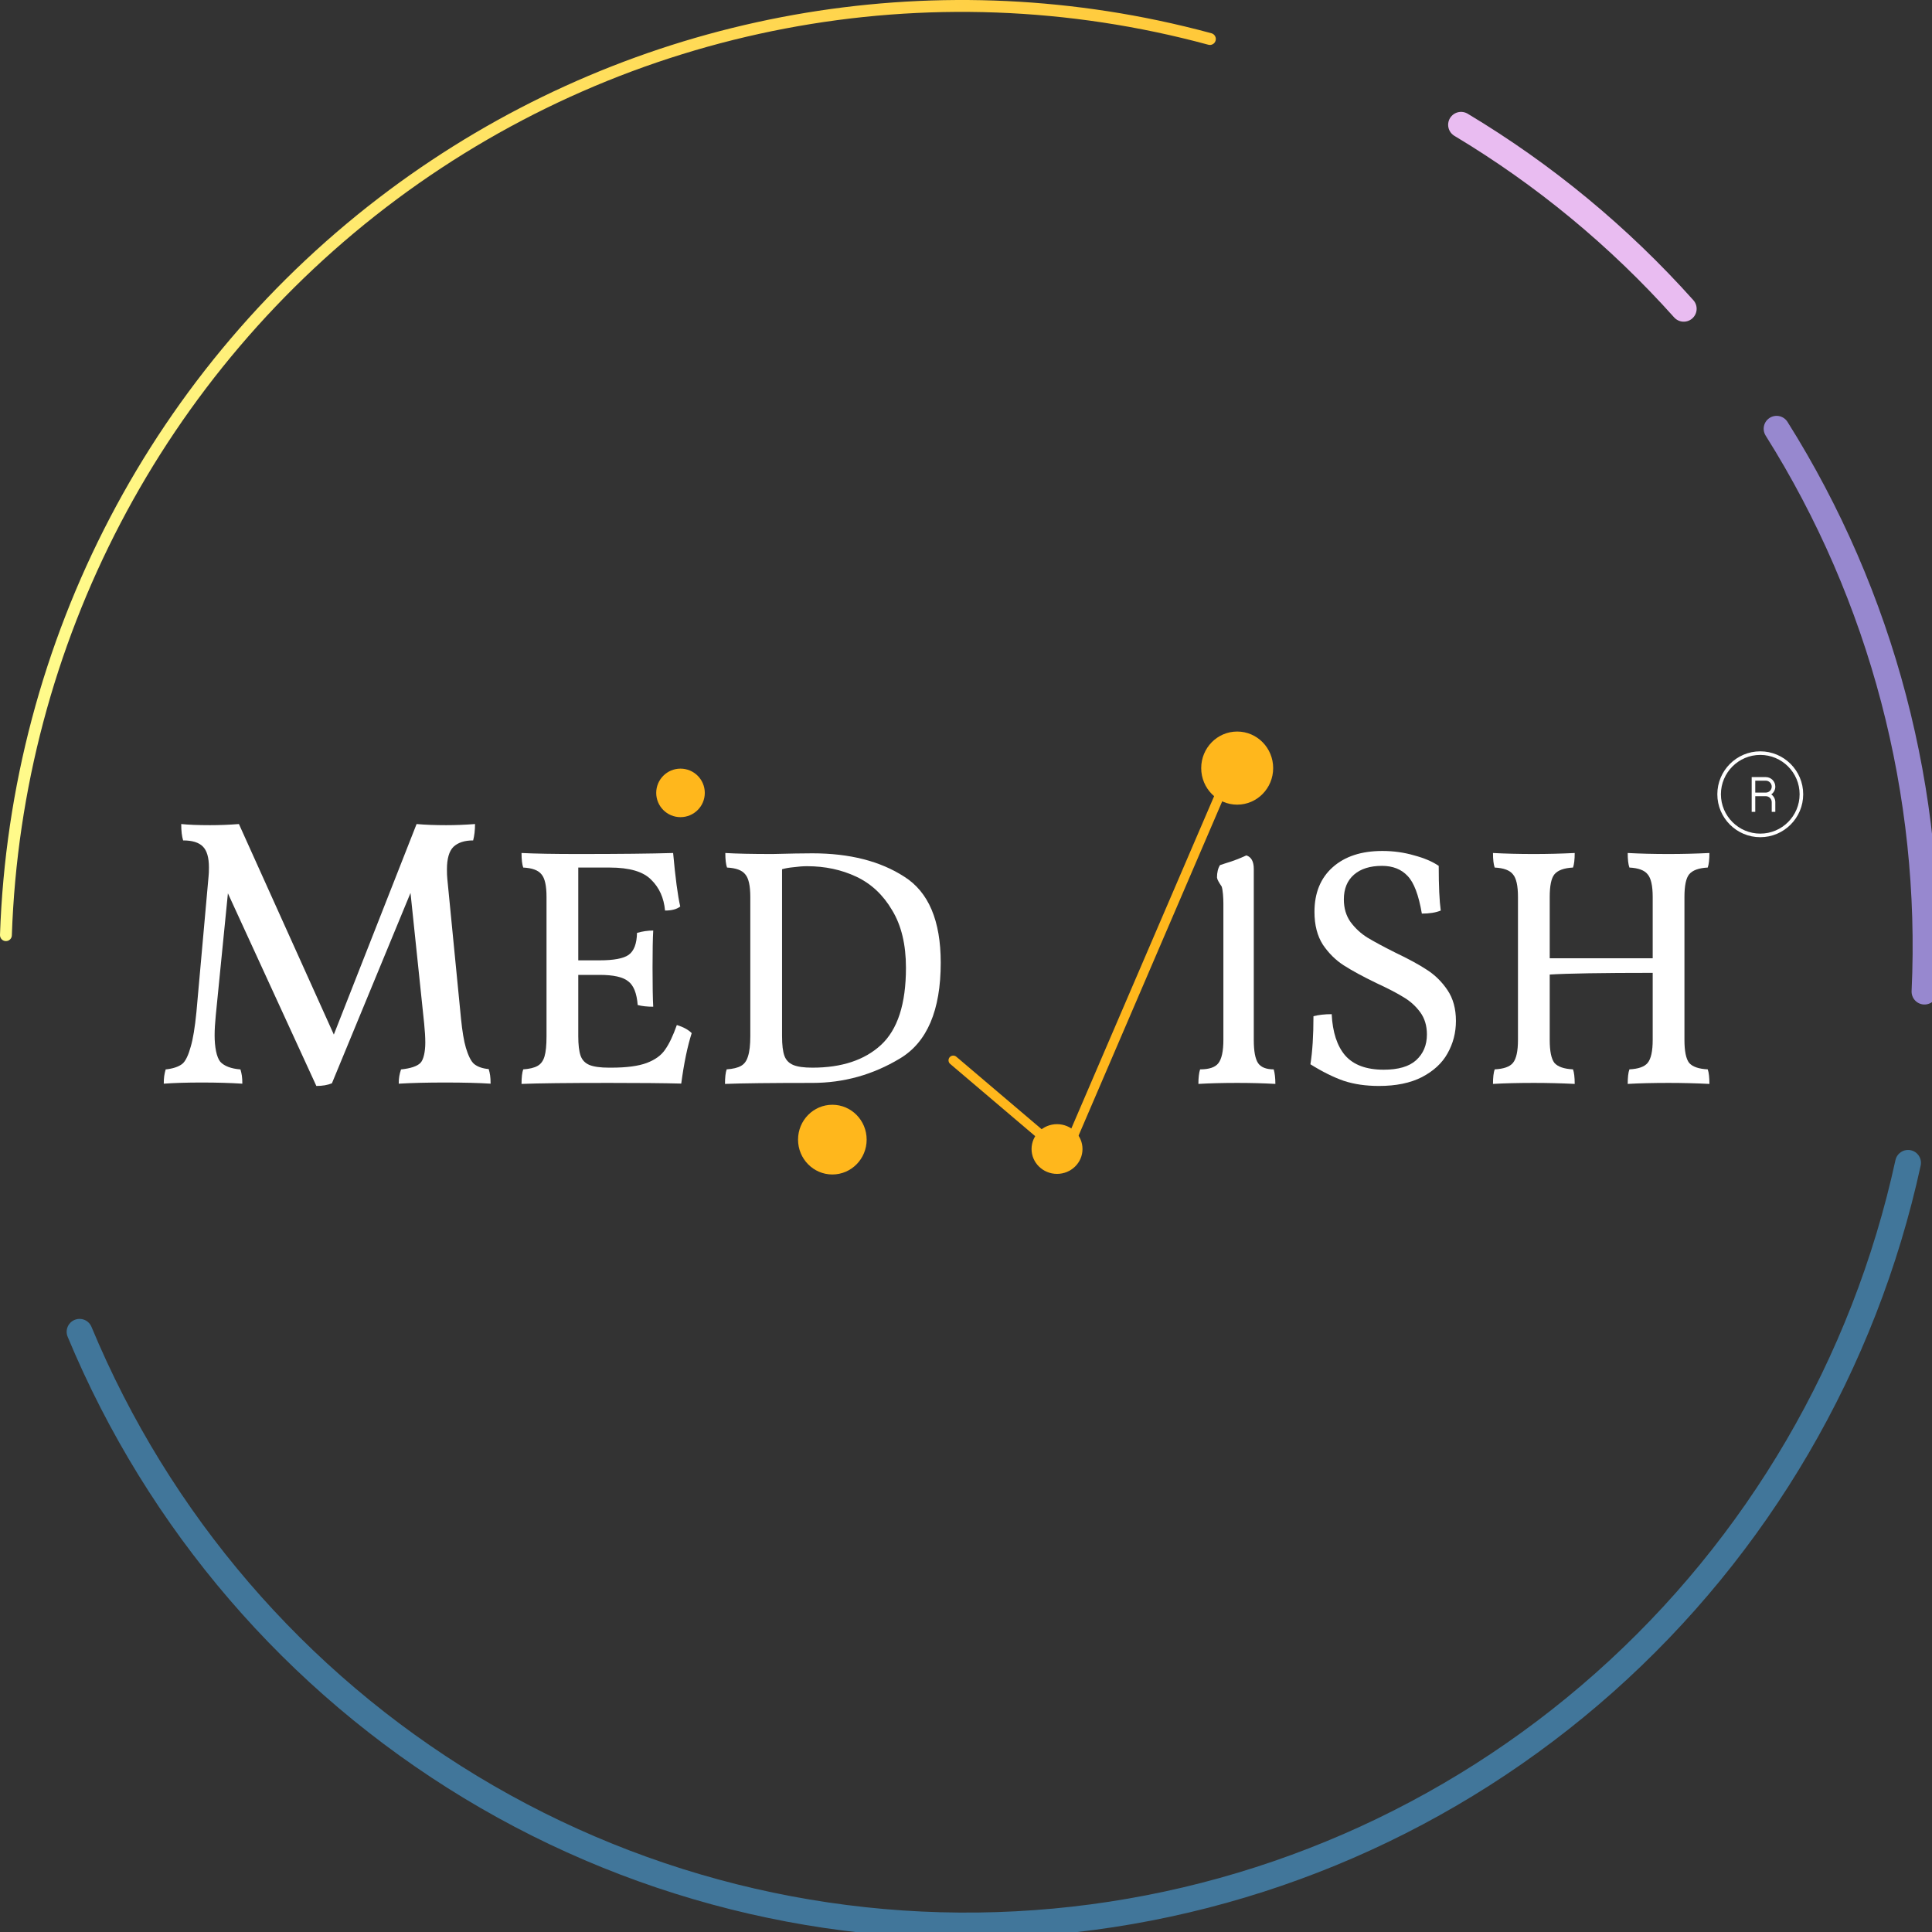 <svg width="90" height="90" viewBox="0 0 90 90" fill="none" xmlns="http://www.w3.org/2000/svg">
<rect x="0" y="0" width="90" height="90" fill="#333333" stroke="none"/>
<g clip-path="url(#clip0)">
<path d="M22.765 49.801C22.825 50.002 22.854 50.162 22.854 50.482C22.312 50.446 21.604 50.428 20.732 50.428C19.895 50.428 19.176 50.446 18.575 50.482C18.575 50.198 18.61 50.043 18.681 49.818C19.129 49.771 19.429 49.671 19.583 49.517C19.736 49.363 19.812 48.98 19.812 48.566C19.812 48.33 19.795 48.034 19.759 47.68L19.123 41.597L15.462 50.464C15.262 50.547 15.02 50.588 14.737 50.588L10.617 41.615L10.051 47.307C10.016 47.662 9.998 47.969 9.998 48.229C9.998 48.773 10.087 49.251 10.264 49.464C10.452 49.665 10.765 49.783 11.201 49.818C11.26 50.019 11.289 50.174 11.289 50.482C10.723 50.446 10.093 50.428 9.397 50.428C8.702 50.428 8.112 50.446 7.629 50.482C7.629 50.186 7.658 50.031 7.717 49.818C8.047 49.783 8.301 49.7 8.478 49.57C8.654 49.44 8.79 49.104 8.884 48.761C8.99 48.407 9.079 47.869 9.15 47.148L9.715 40.834C9.727 40.728 9.733 40.586 9.733 40.409C9.733 39.948 9.639 39.623 9.45 39.434C9.262 39.244 8.955 39.15 8.531 39.15C8.472 38.961 8.442 38.706 8.442 38.387C8.796 38.423 9.244 38.44 9.786 38.44C10.222 38.44 10.67 38.423 11.13 38.387L15.551 48.194L19.406 38.387C19.807 38.423 20.266 38.44 20.785 38.44C21.209 38.44 21.657 38.423 22.129 38.387C22.129 38.671 22.099 38.925 22.041 39.15C21.64 39.15 21.333 39.25 21.121 39.451C20.921 39.652 20.82 40.001 20.82 40.498C20.82 40.687 20.826 40.834 20.838 40.941L21.475 47.449C21.534 48.04 21.61 48.495 21.704 48.815C21.799 49.122 21.928 49.44 22.093 49.57C22.259 49.7 22.483 49.777 22.765 49.801H22.765Z" fill="white"/>
<path d="M31.53 47.749C31.835 47.843 32.065 47.969 32.222 48.127C32.023 48.748 31.861 49.531 31.735 50.477C30.917 50.456 29.795 50.446 28.369 50.446C26.44 50.446 25.082 50.462 24.295 50.493C24.295 50.188 24.322 49.962 24.374 49.815C24.668 49.794 24.888 49.741 25.035 49.657C25.192 49.573 25.302 49.426 25.365 49.215C25.428 49.005 25.459 48.69 25.459 48.269V41.786C25.459 41.26 25.381 40.908 25.223 40.729C25.076 40.54 24.793 40.435 24.374 40.414C24.322 40.267 24.295 40.041 24.295 39.736C24.914 39.767 25.795 39.783 26.938 39.783C28.846 39.783 30.319 39.767 31.357 39.736C31.462 40.892 31.572 41.723 31.688 42.228C31.53 42.354 31.294 42.417 30.98 42.417C30.927 41.828 30.713 41.35 30.335 40.982C29.968 40.603 29.323 40.414 28.401 40.414H26.938V44.736H27.929C28.589 44.736 29.04 44.652 29.281 44.483C29.533 44.305 29.664 43.963 29.674 43.458C29.926 43.385 30.178 43.348 30.43 43.348C30.409 43.705 30.398 44.278 30.398 45.067C30.398 45.929 30.409 46.539 30.43 46.897C30.146 46.897 29.905 46.87 29.706 46.818C29.664 46.271 29.517 45.903 29.266 45.714C29.024 45.514 28.579 45.414 27.929 45.414H26.938V48.269C26.938 48.669 26.974 48.974 27.048 49.184C27.121 49.384 27.258 49.526 27.457 49.61C27.666 49.694 27.971 49.736 28.369 49.736H28.463C29.187 49.736 29.743 49.662 30.131 49.515C30.519 49.368 30.802 49.163 30.98 48.9C31.169 48.637 31.352 48.253 31.53 47.749Z" fill="white"/>
<path d="M37.846 39.751C39.577 39.751 41.003 40.114 42.125 40.84C43.257 41.555 43.823 42.89 43.823 44.846C43.823 47.065 43.189 48.553 41.92 49.31C40.662 50.067 39.304 50.446 37.846 50.446C35.917 50.446 34.559 50.462 33.773 50.493C33.773 50.188 33.799 49.962 33.851 49.815C34.145 49.794 34.365 49.741 34.512 49.657C34.669 49.573 34.779 49.426 34.842 49.215C34.916 48.995 34.952 48.679 34.952 48.269V41.786C34.952 41.26 34.874 40.908 34.716 40.729C34.57 40.54 34.286 40.435 33.867 40.414C33.815 40.267 33.788 40.041 33.788 39.736C34.281 39.767 35.015 39.783 35.99 39.783C36.808 39.762 37.427 39.751 37.846 39.751V39.751ZM37.846 49.736C39.209 49.736 40.274 49.384 41.039 48.679C41.815 47.964 42.203 46.765 42.203 45.083C42.203 44 41.988 43.106 41.558 42.401C41.139 41.686 40.583 41.166 39.891 40.84C39.199 40.514 38.434 40.351 37.595 40.351C37.406 40.351 37.196 40.367 36.966 40.398C36.745 40.419 36.567 40.451 36.431 40.493V48.269C36.431 48.679 36.468 48.984 36.541 49.184C36.614 49.384 36.751 49.526 36.95 49.61C37.149 49.694 37.448 49.736 37.846 49.736Z" fill="white"/>
<path d="M58.406 48.443C58.406 48.968 58.474 49.331 58.61 49.531C58.746 49.72 58.988 49.815 59.334 49.815C59.386 49.994 59.412 50.22 59.412 50.493C58.867 50.462 58.275 50.446 57.635 50.446C56.953 50.446 56.35 50.462 55.826 50.493C55.826 50.209 55.852 49.983 55.905 49.815C56.324 49.815 56.607 49.72 56.754 49.531C56.911 49.331 56.99 48.968 56.99 48.443V42.087C56.99 41.814 56.964 41.458 56.911 41.3C56.642 40.904 56.716 40.9 56.692 40.883C56.692 40.641 56.739 40.447 56.833 40.3C57.246 40.154 57.401 40.148 58.06 39.848C58.29 39.921 58.406 40.132 58.406 40.479V41.7V48.443Z" fill="white"/>
<path d="M64.395 39.641C64.909 39.641 65.401 39.709 65.873 39.846C66.345 39.972 66.728 40.135 67.021 40.335C67.021 41.271 67.053 41.965 67.116 42.417C66.885 42.512 66.591 42.559 66.235 42.559C66.088 41.697 65.868 41.113 65.574 40.808C65.281 40.493 64.882 40.335 64.379 40.335C63.823 40.335 63.388 40.472 63.074 40.745C62.759 41.019 62.602 41.403 62.602 41.897C62.602 42.307 62.706 42.659 62.916 42.954C63.136 43.248 63.398 43.49 63.703 43.679C64.017 43.868 64.447 44.1 64.992 44.373C65.611 44.668 66.104 44.936 66.471 45.178C66.848 45.419 67.168 45.735 67.43 46.124C67.692 46.513 67.823 46.992 67.823 47.559C67.823 48.106 67.692 48.611 67.43 49.074C67.179 49.526 66.78 49.894 66.235 50.178C65.7 50.451 65.034 50.588 64.237 50.588C63.629 50.588 63.084 50.509 62.602 50.351C62.119 50.183 61.6 49.925 61.044 49.578C61.139 48.99 61.186 48.243 61.186 47.339C61.427 47.276 61.71 47.244 62.035 47.244C62.077 48.085 62.287 48.727 62.664 49.168C63.053 49.61 63.65 49.831 64.458 49.831C65.139 49.831 65.642 49.684 65.968 49.389C66.303 49.084 66.471 48.685 66.471 48.19C66.471 47.78 66.366 47.433 66.156 47.149C65.947 46.865 65.69 46.634 65.386 46.455C65.082 46.266 64.657 46.045 64.112 45.793C63.482 45.488 62.979 45.214 62.602 44.973C62.224 44.731 61.899 44.41 61.627 44.01C61.364 43.6 61.233 43.09 61.233 42.48C61.233 41.597 61.516 40.903 62.083 40.398C62.649 39.894 63.419 39.641 64.395 39.641Z" fill="white"/>
<path d="M78.468 48.443C78.468 48.968 78.541 49.326 78.688 49.515C78.845 49.694 79.133 49.794 79.553 49.815C79.605 49.962 79.631 50.188 79.631 50.493C79.002 50.462 78.368 50.446 77.728 50.446C76.994 50.446 76.36 50.462 75.825 50.493C75.825 50.188 75.851 49.962 75.904 49.815C76.323 49.794 76.606 49.694 76.753 49.515C76.91 49.326 76.989 48.968 76.989 48.443V45.319C74.63 45.319 73.031 45.346 72.192 45.398V48.443C72.192 48.968 72.265 49.326 72.412 49.515C72.569 49.694 72.858 49.794 73.277 49.815C73.329 49.962 73.356 50.188 73.356 50.493C72.727 50.462 72.092 50.446 71.453 50.446C70.719 50.446 70.084 50.462 69.549 50.493C69.549 50.188 69.576 49.962 69.628 49.815C70.047 49.794 70.331 49.694 70.477 49.515C70.635 49.326 70.713 48.968 70.713 48.443V41.786C70.713 41.26 70.635 40.908 70.477 40.729C70.331 40.54 70.047 40.435 69.628 40.414C69.576 40.267 69.549 40.041 69.549 39.736C70.126 39.767 70.76 39.783 71.453 39.783C72.092 39.783 72.727 39.767 73.356 39.736C73.356 40.041 73.329 40.267 73.277 40.414C72.858 40.435 72.569 40.54 72.412 40.729C72.265 40.908 72.192 41.26 72.192 41.786V44.641H76.989V41.786C76.989 41.26 76.91 40.908 76.753 40.729C76.606 40.54 76.323 40.435 75.904 40.414C75.851 40.267 75.825 40.041 75.825 39.736C76.402 39.767 77.036 39.783 77.728 39.783C78.368 39.783 79.002 39.767 79.631 39.736C79.631 40.041 79.605 40.267 79.553 40.414C79.133 40.435 78.845 40.54 78.688 40.729C78.541 40.908 78.468 41.26 78.468 41.786V48.443Z" fill="white"/>
<path d="M57.257 36.021L49.611 53.816L44.406 49.394" stroke="#FFB71C" stroke-width="0.441" stroke-linecap="round" stroke-linejoin="round"/>
<path d="M49.24 54.684C49.896 54.684 50.427 54.165 50.427 53.526C50.427 52.886 49.896 52.368 49.24 52.368C48.585 52.368 48.054 52.886 48.054 53.526C48.054 54.165 48.585 54.684 49.24 54.684Z" fill="#FFB71C"/>
<path d="M31.7 38.066C32.325 38.066 32.832 37.56 32.832 36.936C32.832 36.312 32.325 35.806 31.7 35.806C31.076 35.806 30.569 36.312 30.569 36.936C30.569 37.56 31.076 38.066 31.7 38.066Z" fill="#FFB71C"/>
<path d="M57.633 37.484C58.559 37.484 59.309 36.722 59.309 35.781C59.309 34.84 58.559 34.078 57.633 34.078C56.707 34.078 55.957 34.84 55.957 35.781C55.957 36.722 56.707 37.484 57.633 37.484Z" fill="#FFB71C"/>
<path d="M38.774 54.712C39.657 54.712 40.372 53.985 40.372 53.088C40.372 52.191 39.657 51.464 38.774 51.464C37.892 51.464 37.176 52.191 37.176 53.088C37.176 53.985 37.892 54.712 38.774 54.712Z" fill="#FFB71C"/>
<path d="M88.885 54.17C86.845 63.544 81.89 72.023 74.739 78.378C67.588 84.732 58.613 88.631 49.117 89.508C39.621 90.386 30.099 88.196 21.933 83.256C13.767 78.316 7.383 70.885 3.706 62.04" stroke="#41769A" stroke-width="1.202" stroke-linecap="round" stroke-linejoin="round"/>
<path d="M68.061 5.813C71.928 8.13 75.425 11.019 78.435 14.384" stroke="#E9BCF1" stroke-width="1.202" stroke-linecap="round" stroke-linejoin="round"/>
<path d="M82.76 19.973C87.677 27.791 90.083 36.945 89.65 46.193" stroke="#9788CF" stroke-width="1.202" stroke-linecap="round" stroke-linejoin="round"/>
<path d="M53.951 0.952C41.492 -1.669 28.454 1.172 18.147 8.842C7.153 17.024 0.469 29.806 0 43.547C-0.002 43.584 0.004 43.621 0.016 43.656C0.028 43.691 0.047 43.722 0.072 43.75C0.097 43.777 0.127 43.799 0.16 43.815C0.194 43.83 0.23 43.839 0.267 43.84C0.303 43.841 0.34 43.835 0.375 43.822C0.409 43.809 0.44 43.789 0.467 43.764C0.494 43.738 0.515 43.707 0.53 43.673C0.544 43.64 0.552 43.603 0.552 43.566C1.016 29.993 7.617 17.369 18.476 9.287C29.335 1.206 43.261 -1.447 56.289 2.084C56.324 2.094 56.361 2.096 56.397 2.092C56.433 2.087 56.468 2.075 56.499 2.057C56.531 2.039 56.558 2.015 56.581 1.986C56.603 1.957 56.619 1.924 56.628 1.889C56.638 1.854 56.64 1.817 56.636 1.781C56.631 1.745 56.619 1.71 56.601 1.679C56.583 1.647 56.559 1.62 56.53 1.597C56.501 1.575 56.468 1.559 56.434 1.549C55.609 1.326 54.781 1.127 53.951 0.952Z" fill="url(#paint0_linear)"/>
<path d="M82.701 36.645C82.701 36.399 82.501 36.2 82.256 36.2H81.6V36.283H81.6V37.819H81.767V37.089H82.256C82.409 37.089 82.534 37.214 82.534 37.367V37.819H82.701V37.367C82.701 37.218 82.626 37.086 82.513 37.006C82.626 36.925 82.701 36.794 82.701 36.645ZM82.256 36.922H81.767V36.367H82.256C82.409 36.367 82.534 36.491 82.534 36.645C82.534 36.798 82.409 36.922 82.256 36.922Z" fill="white"/>
<path d="M82 35C80.897 35 80 35.897 80 37C80 38.103 80.897 39 82 39C83.103 39 84 38.103 84 37C84 35.897 83.103 35 82 35ZM82 38.833C80.989 38.833 80.167 38.011 80.167 37C80.167 35.989 80.989 35.167 82 35.167C83.011 35.167 83.833 35.989 83.833 37C83.833 38.011 83.011 38.833 82 38.833Z" fill="white"/>
</g>
<defs>
<linearGradient id="paint0_linear" x1="7.334" y1="34.562" x2="76.381" y2="-5.672" gradientUnits="userSpaceOnUse">
<stop stop-color="#FFFA8A"/>
<stop offset="1" stop-color="#FFB71C"/>
</linearGradient>
<clipPath id="clip0">
<rect width="90" height="90" fill="white"/>
</clipPath>
</defs>
</svg>
